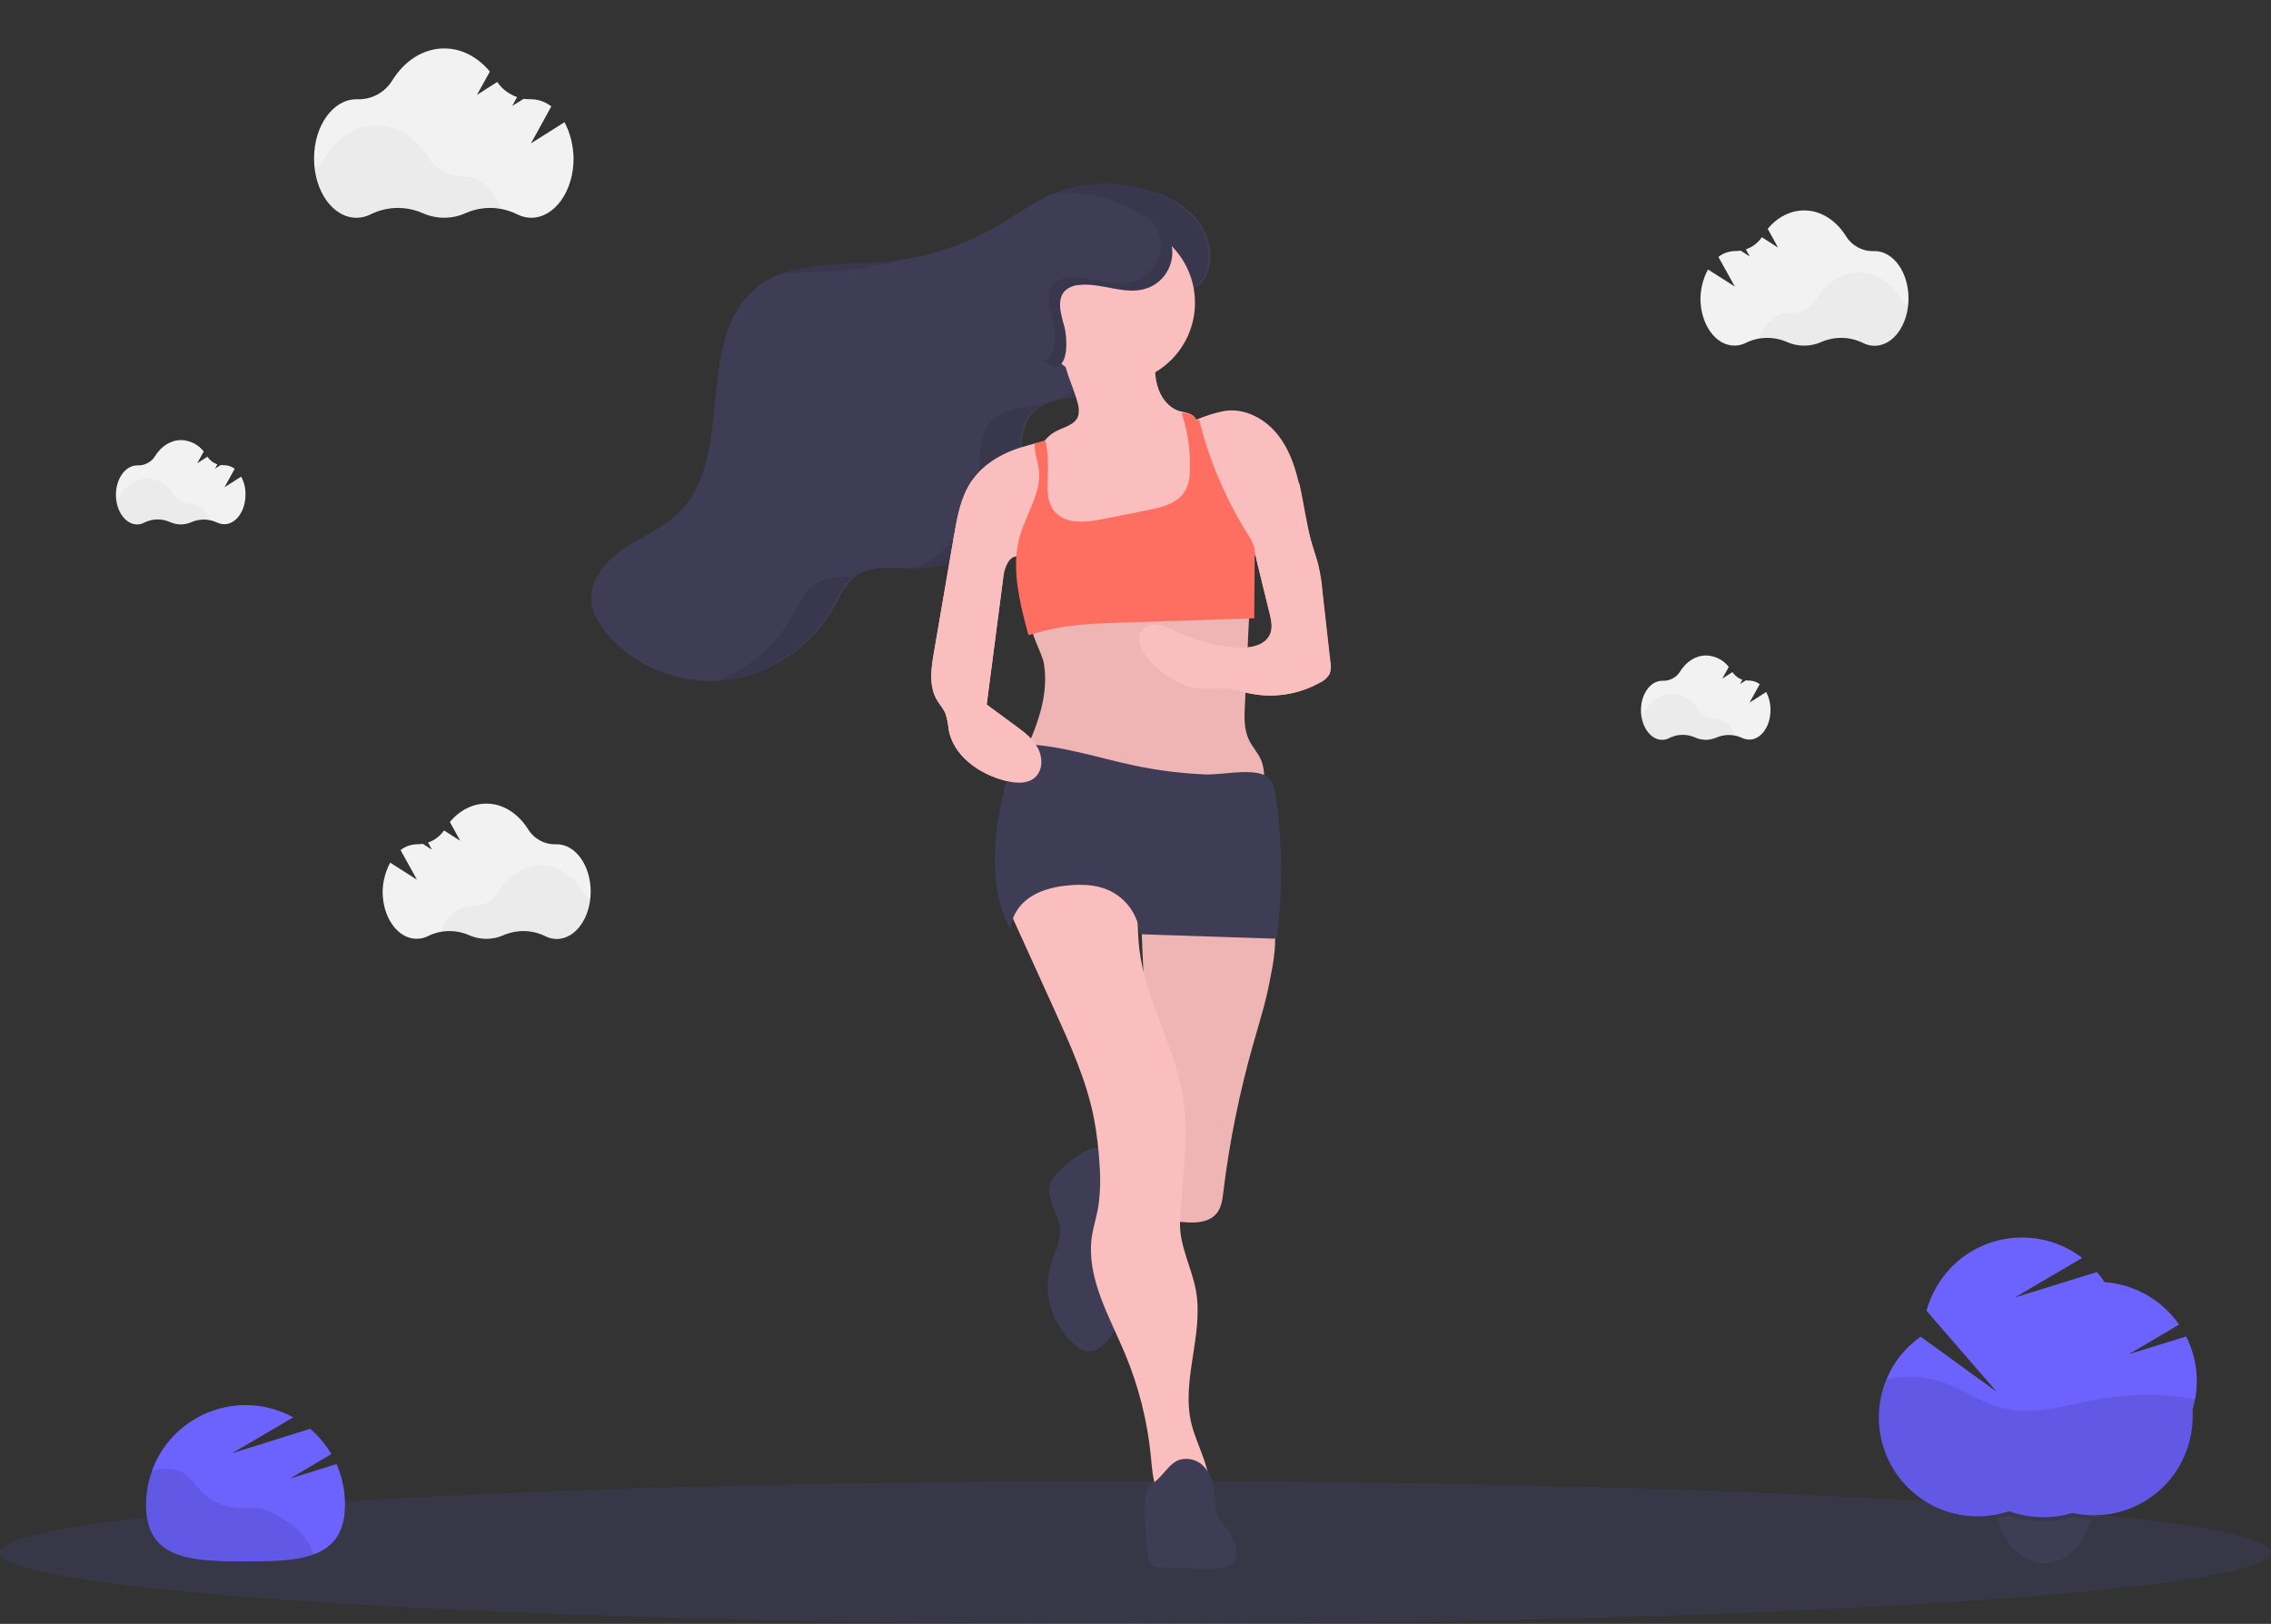 <?xml version="1.0" encoding="utf-8"?>
<!-- Generator: Adobe Illustrator 27.8.1, SVG Export Plug-In . SVG Version: 6.00 Build 0)  -->
<svg version="1.1" id="Camada_1" xmlns="http://www.w3.org/2000/svg" xmlns:xlink="http://www.w3.org/1999/xlink" x="0px" y="0px"
	 viewBox="0 0 1050 750.9" style="enable-background:new 0 0 1050 750.9;" xml:space="preserve">
<rect x="0" y="0" width="1050" height="750.9" fill="#333333" stroke="none"/>
<style type="text/css">
	.st0{opacity:0.1;fill:#6C63FF;enable-background:new    ;}
	.st1{fill:#3F3D56;}
	.st2{opacity:0.1;enable-background:new    ;}
	.st3{fill:#6C63FF;}
	.st4{fill:#FBBEBE;}
	.st5{opacity:5.000000e-02;enable-background:new    ;}
	.st6{opacity:0.1;}
	.st7{fill:#FF6F61;}
	.st8{fill:#F2F2F2;}
	.st9{opacity:3.000000e-02;enable-background:new    ;}
</style>
<ellipse class="st0" cx="525" cy="717.9" rx="525" ry="33"/>
<path class="st1" d="M967.7,693.4c0,2.6-0.3,5.2-0.8,7.8c-0.1,0.5-0.2,1-0.3,1.4c-2.8,11.4-10.8,19.7-20.4,20.2c-0.3,0-0.6,0-1,0
	c-10.1,0-18.7-8.7-21.5-20.7c-0.1-0.3-0.2-0.6-0.2-1c-0.5-2.6-0.8-5.2-0.8-7.8c0-16.3,10.1-29.5,22.5-29.5
	C957.6,663.9,967.7,677.2,967.7,693.4z"/>
<path class="st2" d="M967.7,693.4c0,2.6-0.3,5.2-0.8,7.8c-0.1,0.5-0.2,1-0.3,1.4c-0.3,0-0.7,0-1,0c-2.5-0.1-4.9-0.5-7.4-1
	c-2.1,0.7-4.3,1.2-6.6,1.5c-1.7,0.3-3.4,0.4-5.1,0.5h-1.7c-2.1,0-4.1-0.1-6.2-0.4c-3.3-0.4-6.5-1.2-9.7-2.4c-1.7,0.6-3.5,1-5.2,1.4
	c-0.1-0.3-0.2-0.6-0.2-1c-0.5-2.6-0.8-5.2-0.8-7.8c0-16.3,10.1-29.5,22.5-29.5S967.7,677.2,967.7,693.4z"/>
<path class="st3" d="M1015.7,638.6c0-7.2-1.7-14.2-4.9-20.6l-26.5,8.2l23.2-13.7c-7.9-11.4-20.5-18.6-34.4-19.6
	c-1.1-1.6-2.3-3.2-3.6-4.7l-38,11.8l31.2-18.3c-20-15.4-48.8-11.6-64.1,8.5c-3.6,4.7-6.3,10.2-7.9,15.9l32.5,37.5L888,618.1
	c-20.6,14.6-25.5,43.1-10.9,63.8c11.7,16.5,32.7,23.3,51.8,16.9c9.4,3.4,19.7,3.7,29.3,0.8c24.7,5.5,49.1-10.1,54.5-34.8
	c0.7-3.2,1.1-6.6,1.1-9.9c0-1,0-2-0.1-3C1015,647.6,1015.7,643.1,1015.7,638.6z"/>
<path class="st2" d="M1014.9,647.1c-14-2.7-28.3-2.8-42.3-0.5c-15.9,2.6-32.1,8.4-47.7,4.2c-9.1-2.5-17-8.2-25.9-11.4
	c-8.6-3-17.9-3.6-26.8-1.6c-9.8,23.3,1.2,50.1,24.6,59.9c10.2,4.3,21.6,4.7,32.1,1.2c9.4,3.4,19.7,3.7,29.3,0.8
	c24.7,5.5,49.1-10.1,54.5-34.8c0.7-3.2,1.1-6.6,1.1-9.9c0-1,0-2-0.1-3C1014.2,650.3,1014.6,648.7,1014.9,647.1z"/>
<path class="st3" d="M134.1,683.7l19.1-11.3c-2.6-4.4-5.9-8.4-9.8-11.7L107.3,672l28.3-16.6c-22.3-12.2-50.2-4-62.4,18.2
	c-3.7,6.8-5.7,14.4-5.7,22.1c0,25.4,20.6,26.3,46,26.3s46-0.9,46-26.3c0-6.4-1.3-12.8-3.9-18.7L134.1,683.7z"/>
<path class="st2" d="M138.9,708.4c-2-2-4.3-3.8-6.8-5.3c-3.5-2.3-7.1-4.7-11.2-5.5c-3.6-0.7-7.3-0.1-11-0.3
	c-6.4-0.4-12.4-3.1-16.8-7.7c-2.6-2.7-4.7-6-7.8-8.1c-3.4-2.2-7.7-2.7-11.7-2.2c-1.2,0.2-2.3,0.4-3.5,0.7c-1.8,5-2.7,10.3-2.7,15.6
	c0,25.4,20.6,26.3,46,26.3c12.3,0,23.5-0.2,31.8-3.3l-1.4-2.6C142.6,713.3,140.9,710.8,138.9,708.4z"/>
<path class="st1" d="M489.8,541.5c-1.9,1.6-3.3,3.7-4.2,6.1c-2.2,6.9,3.9,13.6,4.5,20.8c0.5,5.7-2.6,11-4.3,16.5
	c-4,13.9,0.9,28.8,12.2,37.8c1.2,1,2.6,1.7,4.1,2.1c2.5,0.3,5-0.4,7-2.1c3-2.2,5.3-5.2,6.5-8.6c1.1-3.4,1.6-6.9,1.7-10.5l0.9-13.8
	c1-14.4,1.8-29.2-1.7-43.3c-1.1-4.6-3.3-15.3-8.6-15.9C502.7,530,493.4,538.1,489.8,541.5z"/>
<path class="st4" d="M579.5,482.5c-6.4,22.5-11.1,45.6-13.9,68.8c-0.4,3.3-0.8,6.7-2.8,9.4c-3.9,5.3-11.9,5-18.4,4.1
	c-1.6-0.1-3.1-0.5-4.5-1.3c-2.5-1.7-3-5-3.3-8c-4.5-43.8-7.5-87.7-9-131.7c-0.1-1.7,54.9-1.8,59.6,2.6s1.1,20.9,0,26.5
	C585.4,462.9,582.3,472.7,579.5,482.5z"/>
<path class="st5" d="M579.5,482.5c-6.4,22.5-11.1,45.6-13.9,68.8c-0.4,3.3-0.8,6.7-2.8,9.4c-3.9,5.3-11.9,5-18.4,4.1
	c-1.6-0.1-3.1-0.5-4.5-1.3c-2.5-1.7-3-5-3.3-8c-4.5-43.8-7.5-87.7-9-131.7c-0.1-1.7,54.9-1.8,59.6,2.6s1.1,20.9,0,26.5
	C585.4,462.9,582.3,472.7,579.5,482.5z"/>
<path class="st4" d="M465.1,417.6l22.2,48.9c7.4,16.3,14.9,32.7,18.4,50.2c1.4,7.3,2.3,14.7,2.7,22.2c0.5,6.4,0.3,12.8-0.6,19.1
	c-0.8,4.7-2.3,9.3-3,14c-2.6,18.9,8.1,36.6,15.4,54.1c6.3,15.1,10.3,31,11.9,47.3c0.7,6.9,1,14.3,5,20c7.2-2.2,14.3-4,21.9-3.2
	c1.3-11.1-5.6-21.3-8.2-32.1c-4.7-19.9,5.7-40.9,2.2-61c-1.9-10.9-7.9-21.2-7.4-32.3c0.9-20.2,4.7-40.6,0.8-60.4
	c-4.3-22.4-16.8-42.7-19.6-65.3c-2.1-17.4,1.3-36.6-8.4-51.2C497.3,386.6,475.5,399.1,465.1,417.6z"/>
<path class="st1" d="M538.2,724.9c-2.2,0.1-4.8,0-6.2-1.8c-0.7-1-1.1-2.2-1.1-3.4c-1.1-7.7-1.6-15.6-1.5-23.4c0-2.9,0.1-5.9,1.7-8.2
	c1.2-1.4,2.5-2.7,4-3.9c3.4-3.1,5.9-7.7,10.3-9.2c3.9-1.1,8.2,0,11,2.9c2.8,3,4.5,6.7,4.9,10.8c0.6,4.8,0.1,10,2.6,14.1
	c1,1.6,2.4,2.9,3.5,4.4c3.9,5.1,7.3,15.2-0.6,17.3C558.3,726.8,547,724.6,538.2,724.9z"/>
<path class="st1" d="M557.5,128c4.5-8.7,1.8-19.9-4.6-27.2c-6.4-7.4-15.8-11.5-25.4-13.7c-12.9-3-26.6-3-38.9,1.7
	c-9.8,3.8-18.3,10.3-27.3,15.6c-16,9.4-33.9,15.1-52.4,16.7c-20.6,1.7-43.5-1-59.4,12.1c-29.1,24-8.8,78-36,104.2
	c-7.3,7.1-17.1,10.9-25.5,16.6s-15.9,14.9-14.5,25c0.6,4.8,3.3,9.2,6.3,13c13.1,16.4,35.2,25,56.1,22.5c20.9-2.6,40-16,50.1-34.4
	c2.6-4.6,4.7-9.7,8.7-13c8.1-6.7,20-4,30.5-4.3c23.4-0.7,44.6-20.8,46.7-44.1c0.9-10-0.8-21.6,6.3-28.5c5.8-5.7,14.8-5.6,22.7-7.3
	c14.5-3.2,25.1-13.7,31.7-26.5c3-5.9,2.7-12.5,7.2-17.4C544.5,133.7,553.2,136.3,557.5,128z"/>
<g class="st6">
	<path d="M389.7,125.2c8.5-0.7,17-2.3,25.2-4.8c-2.3,0.3-4.6,0.6-7,0.8c-16.1,1.3-33.8,0-48.3,5.7
		C369.5,125.8,379.9,126,389.7,125.2z"/>
	<path d="M375.4,271.2c-4,3.3-6.2,8.4-8.7,13c-7.8,14-20.3,24.9-35.2,30.7c1.1-0.1,2.3-0.2,3.4-0.3c20.9-2.6,40-15.9,50.1-34.4
		c2.6-4.6,4.6-9.7,8.7-13l0.7-0.5C387.3,266.5,380.6,266.9,375.4,271.2z"/>
	<path d="M551.9,100.8c-6.4-7.4-15.9-11.5-25.4-13.7c-12.9-3-26.6-3-38.9,1.8l-0.8,0.3c7.2-0.4,14.5,0.2,21.6,1.9
		c9.5,2.2,19,6.3,25.4,13.7s9.1,18.6,4.6,27.2c-4.3,8.3-13,5.7-17.9,11c-4.5,4.9-4.2,11.5-7.2,17.4c-5.7,11-14.3,20.3-25.8,24.7
		c4-1,8.3-1.4,12.4-2.2c14.5-3.2,25.1-13.7,31.7-26.5c3-5.9,2.7-12.5,7.2-17.4c4.9-5.3,13.6-2.8,17.9-11
		C561,119.4,558.3,108.2,551.9,100.8z"/>
	<path d="M481.6,186.9c-7.9,1.7-16.9,1.7-22.7,7.3c-7.2,7-5.5,18.6-6.3,28.6c-1.5,17.4-13.8,33-29.6,40.1h1.2
		c23.4-0.7,44.6-20.8,46.6-44.1c0.9-10-0.8-21.6,6.3-28.6c1.6-1.6,3.6-2.8,5.7-3.6L481.6,186.9z"/>
</g>
<path class="st4" d="M557.9,245c-1.1,1.9-3.3,2.8-5.3,3.5c-21.2,7.8-43.4,15.7-65.7,12.4c-0.8-3.5-1.7-7-2.5-10.5
	c-1.2-5.1-2.4-10.2-3.6-15.3c-0.6-2.4-1.1-4.9-1.6-7.4l0,0c-0.8-3.9-1.1-7.9-0.8-11.9c0.1-1.4,0.4-2.9,0.8-4.3
	c0.7-2.5,1.8-4.9,3.3-7.1c0.3-0.3,0.5-0.7,0.8-1l0,0c1.3-1.5,2.8-2.8,4.6-3.8c3.8-2.1,9-3,10.5-7c0.6-2.1,0.5-4.3-0.2-6.4
	c-1.3-5.1-3.6-10-5.1-15.1c-1.8-6.4,0.9-6,7.1-7.6c11.2-2.8,22.9-4.8,34.4-2.6c-0.5,5.7-1.1,11.5,0.4,17c1.4,5.5,5.2,10.8,10.7,12.3
	c0.8,0.2,1.7,0.4,2.6,0.6l0,0c1.2,0.2,2.3,0.7,3.3,1.4c0.7,0.6,1.2,1.3,1.6,2.1c0.6,1.4,0.9,2.8,1.1,4.2c2,13.5,3.5,27,4.4,40.7v0.5
	C558.9,241.6,558.6,243.4,557.9,245z"/>
<path class="st4" d="M449,222.8c-4.8,7.3-6.4,16.2-7.9,24.8l-9.3,54.1c-1.3,7.4-2.4,15.5,1.4,22c1.3,2.2,3.1,4.1,4,6.4
	c0.7,2.3,1.2,4.7,1.4,7.2c2.2,12.4,14.4,20.8,26.6,23.8c4.4,1.1,9.6,1.5,13.1-1.4c3.9-3.2,3.9-9.3,1.6-13.7
	c-2.3-4.4-6.4-7.5-10.4-10.4l-13.3-9.8l7.7-59.1c0.6-4.3,2.6-9.9,6.9-9.4c4,0.4,7,6.2,10.5,4.3c1.1-0.7,1.9-1.9,2.2-3.2
	c1.5-4.8,1.1-10.1,0.7-15.1l-1.6-18.3c-0.5-6,1-10.4,1.7-16c0.8-6.5-3.5-4.5-8.9-3.1C465,208.6,454.9,213.8,449,222.8z"/>
<path class="st4" d="M614.7,311.7c-1,1.6-2.4,3-4.2,3.8c-10.4,5.9-22.6,7.6-34.3,4.8c-2.7-0.8-5.4-1.4-8.1-1.9
	c-4.4-0.5-8.9,0.3-13.3,0c-9-0.7-16.9-6.3-23.1-12.9c-3.8-3.9-7.2-10.2-3.7-14.3c2-2,4.9-2.9,7.6-2.3c2.7,0.6,5.3,1.6,7.8,2.9
	c8.6,4,17.8,6.5,27.2,7.5c6.4,0.7,14.6-0.4,16.8-6.5c1.1-3,0.3-6.3-0.4-9.3c-2.1-8.4-4.1-16.8-6.2-25.3c-0.1-0.7-0.4-1.4-0.8-2.1
	c-0.1-0.2-0.2-0.3-0.4-0.5c-0.8-0.7-1.8-1.1-2.9-1.3c-4.8-1.2-9.6-3.1-13-6.6c-2.2-2.5-4-5.4-5.3-8.5c-0.4-0.8-0.7-1.6-1-2.4
	c-2.6-6.1-5.4-12.4-7.6-18.9c-1.5-4.4-2.6-8.8-3.3-13.4c-0.6-3.9-0.9-5.8,1.3-7.5c0.6-0.4,1.2-0.8,1.8-1.2c1-0.5,2.1-1.1,3.3-1.6
	l1.1-0.5c3.5-1.4,7.1-2.6,10.8-3.4c8.9-2.1,18.4,2.2,24.6,9.1s9.3,15.8,11.3,24.7c2,8.9,3.1,18.1,5.6,26.9c1,3.4,2.2,6.8,3.1,10.3
	c0.9,4.1,1.6,8.2,1.9,12.4c1.2,10.7,2.4,21.3,3.6,32C615.6,307.7,615.4,309.8,614.7,311.7z"/>
<path class="st4" d="M482.7,307.1c2.6,16.4-4.8,32.5-12,47.6c4,3,9,4.4,13.8,5.7c32.3,8.5,66,11,99.2,7.5c0.8-5.6,1.5-11.4-0.7-16.6
	c-1.4-3.2-3.9-5.8-5.4-8.9c-2.6-5.1-2.3-11.1-2-16.8l2.3-48.6c-16-7.4-34.4-0.5-52,0.5c-9.1,0.5-18.3-0.6-27.2,1
	c-4.7,0.8-19.3,3.1-21.5,7.9C475,291.2,482,301.9,482.7,307.1z"/>
<path class="st5" d="M482.7,307.1c2.6,16.4-4.8,32.5-12,47.6c4,3,9,4.4,13.8,5.7c32.3,8.5,66,11,99.2,7.5c0.8-5.6,1.5-11.4-0.7-16.6
	c-1.4-3.2-3.9-5.8-5.4-8.9c-2.6-5.1-2.3-11.1-2-16.8l2.3-48.6c-16-7.4-34.4-0.5-52,0.5c-9.1,0.5-18.3-0.6-27.2,1
	c-4.7,0.8-19.3,3.1-21.5,7.9C475,291.2,482,301.9,482.7,307.1z"/>
<path class="st1" d="M525,354.1c-17.3-3.6-34.3-9.5-51.9-10c-0.9-0.1-1.8,0.1-2.6,0.5c-0.9,0.7-1.4,1.7-1.6,2.8
	c-1.8,6.3-3.5,12.6-4.9,19c-4.8,21.2-7.1,44.7,3.4,63.8c-0.1-6.2,3.8-12,9-15.4c5.2-3.4,11.4-4.8,17.6-5.4
	c6.2-0.6,12.8-0.3,18.5,2.2c8.2,3.7,13.7,11.5,14.6,20.4l60.7,2c1.2,0.3,2.4-0.3,2.8-1.5c0.1-0.3,0.1-0.6,0.1-0.9
	c2.2-19.5,2.2-39.2-0.2-58.6c-0.7-5.4-0.8-13-6.9-15c-7.3-2.4-18.8,0.4-26.6,0.1C546.2,357.6,535.5,356.3,525,354.1z"/>
<path class="st7" d="M580.1,258.9l-0.2,27l-61.4,2c-11.3,0.4-22.6,0.8-33.6,3.3c-3.2,0.7-6.3,1.6-9.4,2.5
	c-3.2-11.9-6.4-24.3-5.6-36.4l0,0c0.2-3.3,0.8-6.5,1.7-9.6c2-6.8,5.6-13.2,7.6-19.9l0,0c0.8-2.6,1.2-5.3,1.3-8
	c-0.1-2.7-0.6-5.4-1.3-8.1c-0.6-2.2-0.8-4.4-0.8-6.6l4.9-1.5l0,0c0.1,0.6,0.3,1.1,0.4,1.7c0.2,1.2,0.4,2.5,0.5,3.7l0,0
	c0.3,3.1,0.4,6.2,0.3,9.3c-0.2,6.2-1,13.1,2.9,18c5,6.3,14.7,5.3,22.6,3.7l20.7-4.1c6.5-1.3,13.8-3.1,17.2-8.8
	c1.5-2.8,2.2-5.9,2.2-9v-0.6c0.3-6.8-0.4-13.7-2-20.3c-0.5-2.1-1.1-4.1-1.8-6.2h2.1c1.2,0.2,2.3,0.7,3.3,1.4
	c0.7,0.6,1.2,1.3,1.6,2.1l1.1-0.5c4.6,18.6,12.1,36.4,22.3,52.7c1.3,1.9,2.3,3.9,3.1,6.1c0.3,1.2,0.5,2.4,0.5,3.6
	C580.1,257.1,580.1,258,580.1,258.9z"/>
<circle class="st4" cx="515.2" cy="140" r="37.3"/>
<path class="st4" d="M449,222.8c-4.8,7.3-6.4,16.2-7.9,24.8l-9.3,54.1c-1.3,7.4-2.4,15.5,1.4,22c1.3,2.2,3.1,4.1,4,6.4
	c0.7,2.3,1.2,4.7,1.4,7.2c2.2,12.4,14.4,20.8,26.6,23.8c4.4,1.1,9.6,1.5,13.1-1.4c3.9-3.2,3.9-9.3,1.6-13.7
	c-2.3-4.4-6.4-7.5-10.4-10.4l-13.3-9.8l7.7-59.1C464.2,262.4,454.9,213.8,449,222.8z"/>
<path class="st4" d="M600.9,224.2c2,8.9,3.1,18.1,5.6,26.9c1,3.5,2.2,6.8,3.1,10.3c0.9,4.1,1.6,8.2,1.9,12.4l3.6,32
	c0.4,2,0.3,4-0.4,5.9c-1,1.6-2.4,3-4.2,3.8c-10.4,5.9-22.6,7.6-34.3,4.8c-2.7-0.8-5.4-1.4-8.1-1.9c-4.4-0.6-8.9,0.3-13.3,0
	c-9-0.7-16.9-6.3-23.1-12.8c-3.8-3.9-7.2-10.2-3.7-14.3c2-2,4.9-2.9,7.6-2.3c2.7,0.6,5.3,1.6,7.8,2.9c8.6,4,17.8,6.5,27.2,7.5
	c6.4,0.7,14.6-0.4,16.8-6.5c1.1-3,0.3-6.3-0.4-9.3l-6.2-25.3C580.6,257.4,598.9,215.3,600.9,224.2z"/>
<path class="st1" d="M492.2,151.4c-1.7-6-4-13.4,0.7-17.4c1.7-1.3,3.7-2.1,5.8-2.2c10.5-1.3,21.3,4.9,31.3,1.6
	c9.1-3,14.1-12.8,11.2-22c-1.3-4.1-4.1-7.5-7.8-9.7c-4.4-2.6-9.6-3.1-14.7-3.5c-13.3-1.2-27.2-2.4-39.6,2.6
	c-12.4,4.9-22.9,17.6-20.4,30.7c1.2,6.3,5.1,11.6,9,16.6c3,3.8,15.1,21.9,20,21.6C494.5,169.3,493.2,155.3,492.2,151.4z"/>
<path class="st2" d="M533.3,101.7c-0.7-0.4-1.5-0.8-2.3-1.1c7.1,6.5,7.7,17.5,1.2,24.6c-2,2.2-4.6,3.9-7.5,4.9
	c-10,3.3-20.9-2.9-31.3-1.6c-2.1,0.2-4.1,0.9-5.8,2.2c-4.7,4-2.3,11.5-0.7,17.4c1.1,3.9,2.4,17.9-4.4,18.3h-0.1
	c2.1,2.1,4,3.4,5.4,3.3c6.8-0.4,5.5-14.4,4.4-18.3c-1.7-6-4-13.4,0.7-17.4c1.7-1.3,3.7-2.1,5.8-2.2c10.5-1.3,21.3,4.9,31.3,1.6
	c9.1-3,14.1-12.8,11.2-22C539.8,107.3,537,103.9,533.3,101.7L533.3,101.7z"/>
<path class="st8" d="M261,56.5l-15.5,9.8l9.4-17.1c-2.7-2.1-6-3.3-9.4-3.3h-0.2c-1.1,0-2.2-0.1-3.2-0.2l-5.3,3.3l2.3-4.1
	c-3.7-1.3-7-3.7-9.2-7l-9.4,6l6-10.8c-5.5-6.6-12.9-10.7-21.1-10.7c-9.8,0-18.5,5.8-24.1,14.9c-3.4,5.5-9.5,8.8-16,8.6h-0.5
	c-10.8,0-19.6,12.2-19.6,27.4s8.8,27.4,19.6,27.4c2.4,0,4.7-0.6,6.8-1.7c7.4-3.6,16.1-3.8,23.7-0.5c6.4,2.9,13.7,2.9,20.1,0
	c7.5-3.3,16.1-3.1,23.5,0.5c2.1,1.1,4.4,1.7,6.7,1.7c10.8,0,19.6-12.3,19.6-27.4C265.1,67.4,263.7,61.6,261,56.5z"/>
<path class="st9" d="M231.7,96.6c-5.6-1.1-11.5-0.4-16.7,1.8c-6.4,2.9-13.7,2.9-20.1,0c-7.6-3.3-16.2-3.2-23.7,0.5
	c-2.1,1.1-4.4,1.7-6.8,1.7c-9.6,0-17.6-9.7-19.2-22.4c1.9-1.4,3.5-3.2,4.8-5.2C155.5,63.9,164.3,58,174,58c9.8,0,18.4,5.8,24,14.7
	c3.4,5.5,9.5,8.8,16,8.7h0.2C221.9,81.5,228.5,87.6,231.7,96.6z"/>
<path class="st8" d="M816.6,320l-7.7,4.9l4.7-8.5c-1.3-1.1-3-1.6-4.7-1.7h-0.1c-0.5,0-1.1,0-1.6-0.1l-2.7,1.7l1.1-2
	c-1.9-0.6-3.5-1.9-4.6-3.5l-4.7,3l3-5.4c-2.5-3.3-6.4-5.2-10.5-5.3c-4.9,0-9.2,2.9-12,7.4c-1.7,2.8-4.8,4.4-8,4.3h-0.3
	c-5.4,0-9.8,6.1-9.8,13.6s4.4,13.7,9.8,13.7c1.2,0,2.4-0.3,3.4-0.9c3.7-1.8,8-1.9,11.8-0.2c1.6,0.7,3.3,1.1,5,1.1
	c1.7,0,3.4-0.4,5-1.1c3.8-1.6,8-1.5,11.7,0.2c1,0.5,2.2,0.8,3.4,0.8c5.4,0,9.8-6.1,9.8-13.7C818.6,325.4,817.9,322.5,816.6,320z"/>
<path class="st9" d="M801.9,339.9c-2.8-0.5-5.7-0.2-8.4,0.9c-3.2,1.4-6.8,1.4-10,0c-3.8-1.7-8.1-1.6-11.8,0.2
	c-1,0.6-2.2,0.9-3.4,0.9c-4.8,0-8.8-4.8-9.6-11.2c1-0.7,1.8-1.6,2.4-2.6c2.8-4.5,7.2-7.4,12-7.4s9.2,2.9,12,7.3
	c1.7,2.8,4.7,4.4,8,4.4h0.1C797,332.4,800.3,335.5,801.9,339.9z"/>
<path class="st8" d="M111.5,220.4l-7.7,4.9l4.7-8.5c-1.3-1.1-3-1.6-4.7-1.7h-0.1c-0.5,0-1.1,0-1.6-0.1l-2.7,1.7l1.1-2
	c-1.9-0.6-3.5-1.9-4.6-3.5l-4.7,3l3-5.4c-2.5-3.3-6.4-5.2-10.5-5.3c-4.9,0-9.2,2.9-12,7.4c-1.7,2.8-4.8,4.4-8,4.3h-0.3
	c-5.4,0-9.8,6.1-9.8,13.6s4.4,13.7,9.8,13.7c1.2,0,2.4-0.3,3.4-0.9c3.7-1.8,8-1.9,11.8-0.2c1.6,0.7,3.3,1.1,5,1.1
	c1.7,0,3.4-0.4,5-1.1c3.8-1.6,8-1.5,11.7,0.2c1,0.5,2.2,0.8,3.4,0.8c5.4,0,9.8-6.1,9.8-13.7C113.6,225.9,112.9,223,111.5,220.4z"/>
<path class="st9" d="M96.9,240.4c-2.8-0.5-5.7-0.2-8.4,0.9c-3.2,1.4-6.8,1.4-10,0c-3.8-1.7-8.1-1.6-11.8,0.2c-1,0.6-2.2,0.9-3.4,0.9
	c-4.8,0-8.8-4.8-9.6-11.2c1-0.7,1.8-1.6,2.4-2.6c2.8-4.5,7.2-7.4,12-7.4s9.2,2.9,12,7.3c1.7,2.8,4.7,4.4,8,4.4h0.1
	C92,232.9,95.3,236,96.9,240.4z"/>
<path class="st8" d="M789.7,124.6l12.4,7.9l-7.6-13.7c2.1-1.7,4.8-2.6,7.5-2.7h0.2c0.9,0,1.7-0.1,2.6-0.2l4.2,2.7l-1.8-3.3
	c3-1,5.6-3,7.4-5.6l7.5,4.8l-4.8-8.7c4.4-5.3,10.4-8.5,16.9-8.5c7.8,0,14.8,4.7,19.3,11.9c2.7,4.4,7.6,7.1,12.8,6.9h0.4
	c8.7,0,15.7,9.8,15.7,21.9s-7,21.9-15.7,21.9c-1.9,0-3.8-0.5-5.5-1.4c-6-2.9-12.9-3-19-0.4c-5.1,2.3-11,2.3-16.1,0
	c-6-2.6-12.9-2.5-18.8,0.4c-1.7,0.9-3.5,1.3-5.4,1.3c-8.7,0-15.7-9.8-15.7-21.9C786.3,133.3,787.5,128.7,789.7,124.6z"/>
<path class="st9" d="M813.1,156.7c4.5-0.9,9.2-0.4,13.4,1.5c5.1,2.3,11,2.3,16.1,0c6.1-2.7,13-2.5,19,0.4c1.7,0.9,3.6,1.4,5.5,1.4
	c7.7,0,14.1-7.8,15.4-18c-1.5-1.1-2.9-2.5-3.8-4.1c-4.5-7.3-11.5-11.9-19.3-11.9s-14.8,4.6-19.3,11.8c-2.7,4.4-7.6,7.1-12.8,7h-0.2
	C821,144.6,815.7,149.5,813.1,156.7z"/>
<path class="st8" d="M180.4,398.9l12.4,7.9l-7.6-13.7c2.1-1.7,4.8-2.6,7.5-2.7h0.2c0.9,0,1.7-0.1,2.6-0.2l4.2,2.7l-1.8-3.3
	c3-1,5.6-3,7.4-5.6l7.5,4.8l-4.8-8.7c4.4-5.3,10.4-8.5,16.9-8.5c7.8,0,14.8,4.7,19.3,11.9c2.7,4.4,7.6,7.1,12.8,6.9h0.4
	c8.7,0,15.7,9.8,15.7,21.9s-7,21.9-15.7,21.9c-1.9,0-3.8-0.5-5.5-1.4c-6-2.9-12.9-3-19-0.4c-5.1,2.3-11,2.3-16.1,0
	c-6-2.6-12.9-2.5-18.8,0.4c-1.7,0.9-3.5,1.3-5.4,1.3c-8.7,0-15.7-9.8-15.7-21.9C177,407.6,178.2,403,180.4,398.9z"/>
<path class="st9" d="M203.8,430.9c4.5-0.9,9.2-0.4,13.4,1.5c5.1,2.3,11,2.3,16.1,0c6.1-2.7,13-2.5,19,0.4c1.7,0.9,3.6,1.4,5.5,1.4
	c7.7,0,14.1-7.8,15.4-18c-1.5-1.1-2.9-2.5-3.8-4.1c-4.5-7.3-11.5-11.9-19.3-11.9c-7.8,0-14.8,4.6-19.3,11.8c-2.7,4.4-7.6,7.1-12.8,7
	h-0.2C211.7,418.9,206.4,423.8,203.8,430.9z"/>
</svg>
